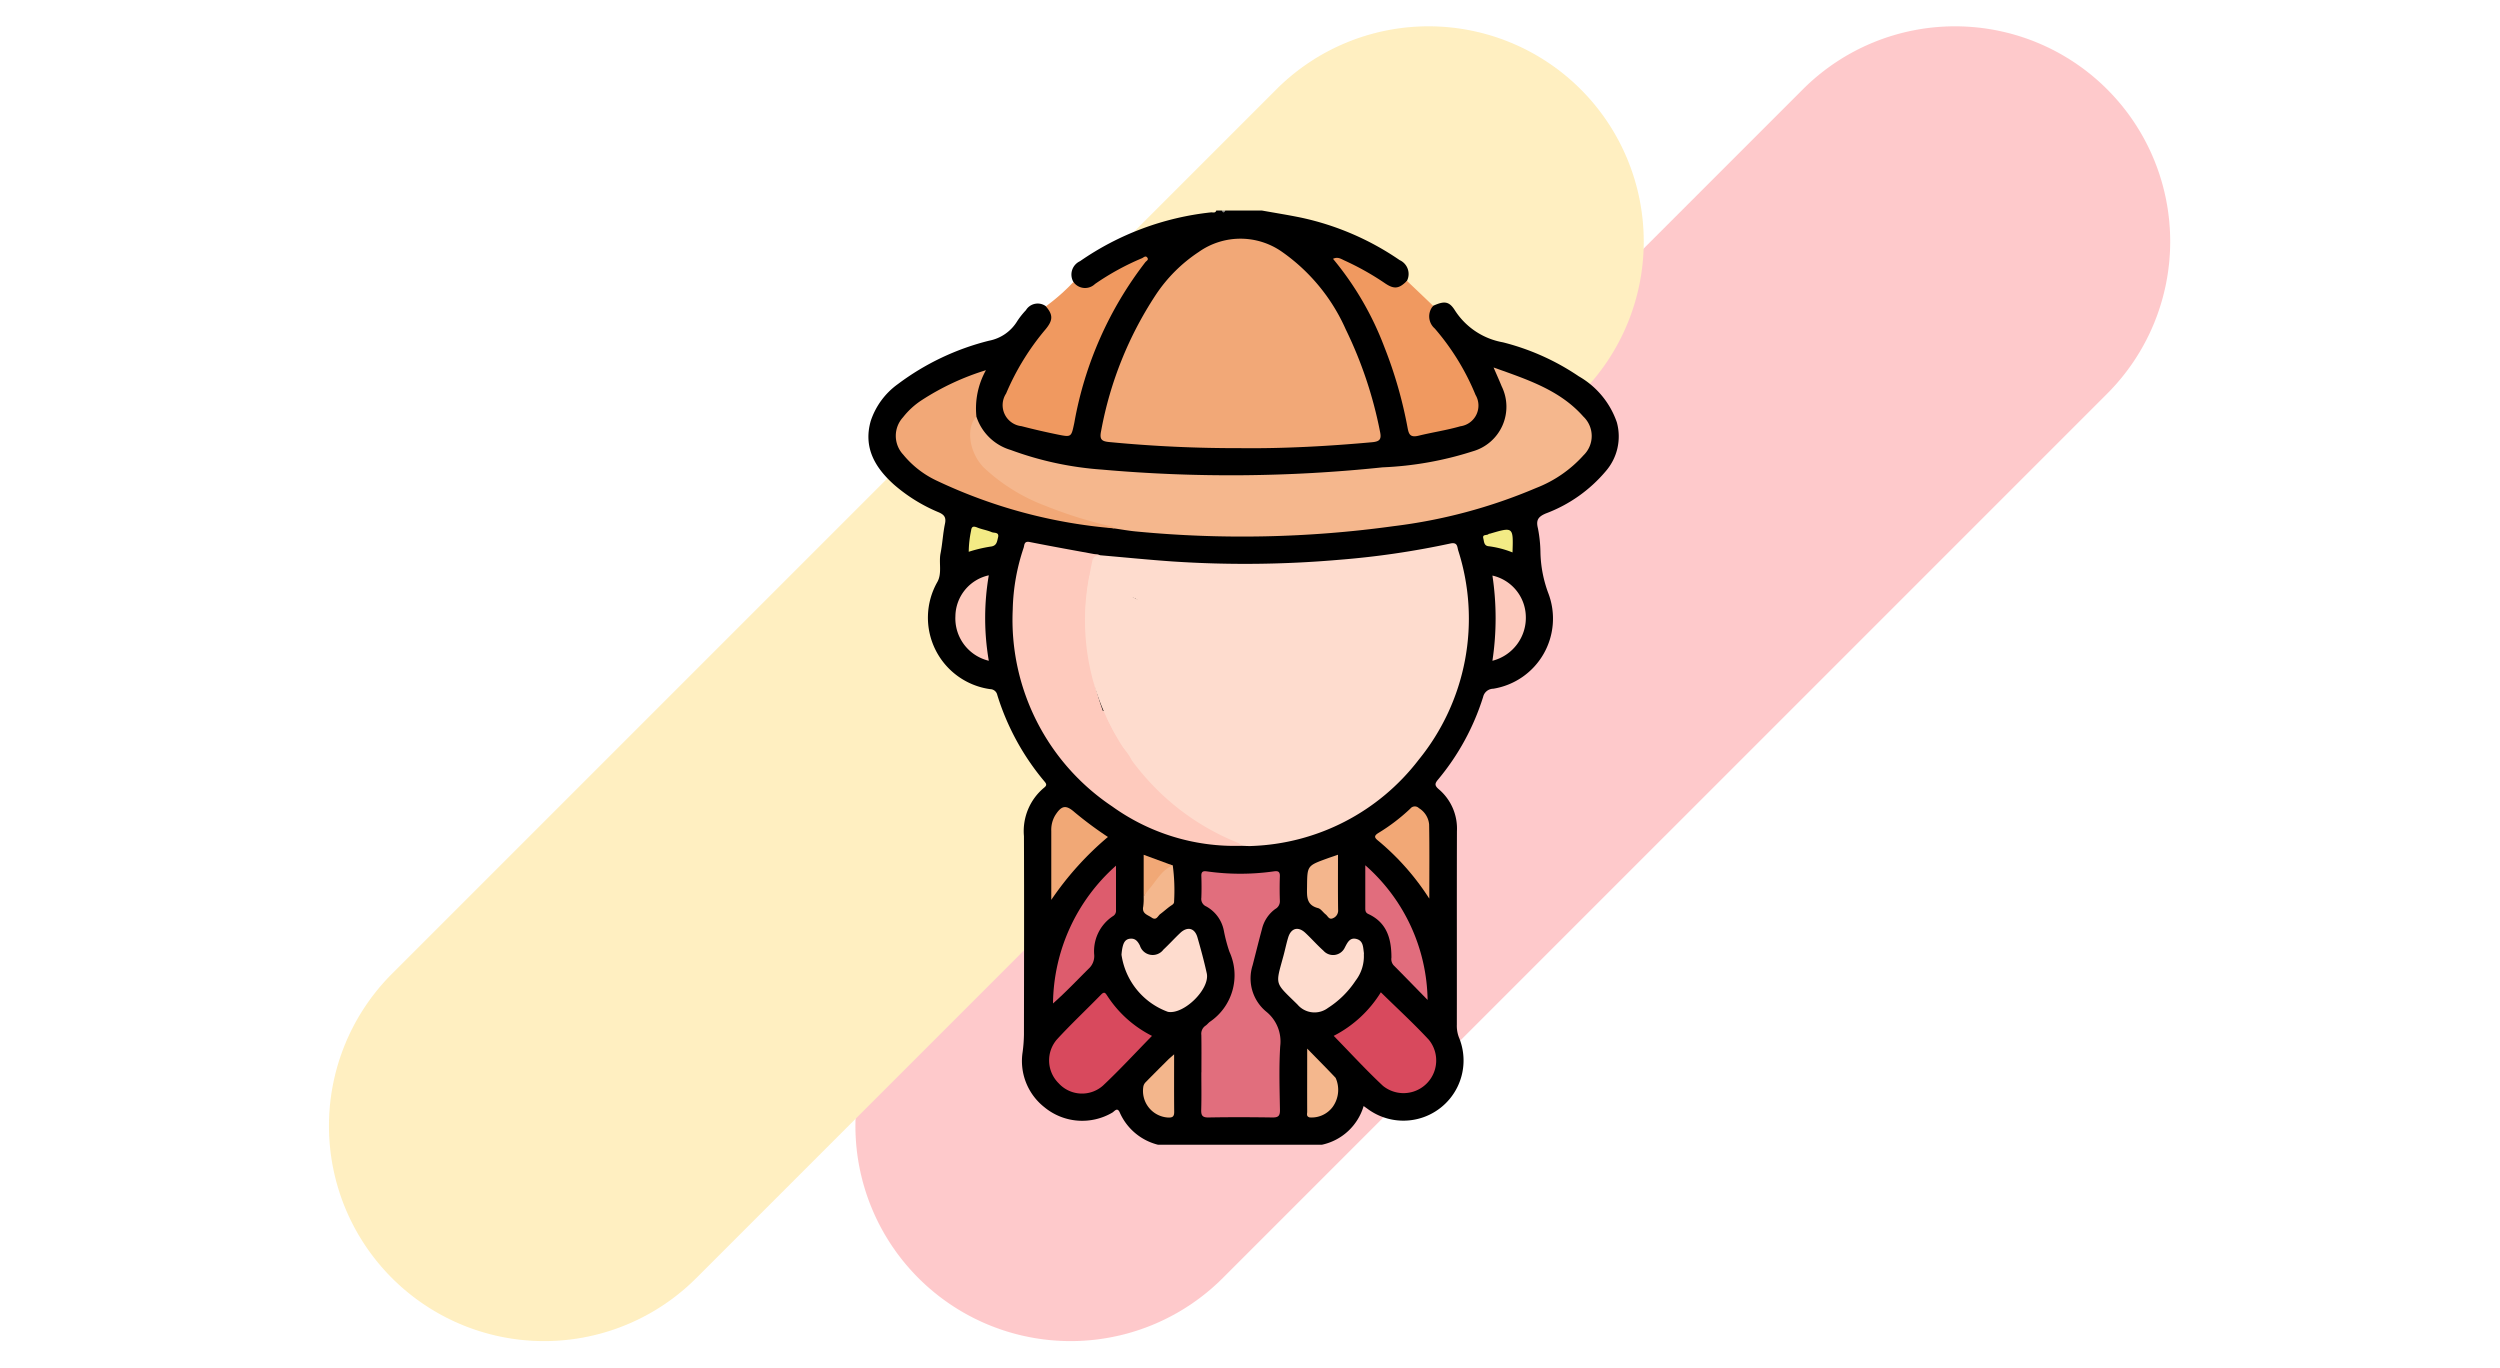 <svg xmlns="http://www.w3.org/2000/svg" xmlns:xlink="http://www.w3.org/1999/xlink" width="190" height="104" viewBox="0 0 190 104">
  <defs>
    <clipPath id="clip-path">
      <rect id="Rectángulo_89686" data-name="Rectángulo 89686" width="57.034" height="71" fill="none"/>
    </clipPath>
  </defs>
  <g id="Grupo_148259" data-name="Grupo 148259" transform="translate(-285.049 -2264)">
    <g id="Grupo_148007" data-name="Grupo 148007" transform="translate(0 1853)">
      <rect id="Rectángulo_41122" data-name="Rectángulo 41122" width="190" height="104" transform="translate(285.049 411)" fill="none"/>
      <g id="Grupo_117447" data-name="Grupo 117447" transform="translate(-3337.23 1038.208)" opacity="0.3">
        <path id="Trazado_158283" data-name="Trazado 158283" d="M3677.784-530.075h0a16.354,16.354,0,0,0,23.129,0l67.216-67.214a16.357,16.357,0,0,0,0-23.129,16.355,16.355,0,0,0-23.129,0L3677.784-553.2A16.353,16.353,0,0,0,3677.784-530.075Z" transform="translate(14.296)" fill="#fc4b52"/>
        <path id="Trazado_158284" data-name="Trazado 158284" d="M3652.069-530.075h0a16.354,16.354,0,0,0,23.129,0l67.216-67.214a16.358,16.358,0,0,0,0-23.129,16.355,16.355,0,0,0-23.129,0L3652.069-553.2A16.354,16.354,0,0,0,3652.069-530.075Z" transform="translate(0)" fill="#feca2e"/>
      </g>
      <g id="Grupo_148159" data-name="Grupo 148159" transform="translate(351.049 427)">
        <g id="Grupo_148159-2" data-name="Grupo 148159" clip-path="url(#clip-path)">
          <path id="Trazado_246406" data-name="Trazado 246406" d="M15.58,5.43a1.119,1.119,0,0,1,.5-1.579A21.465,21.465,0,0,1,26.03.141c.14-.016.334.083.408-.141h.415a.179.179,0,0,0,.277,0H29.9c1,.18,2,.337,3,.544a20.981,20.981,0,0,1,7.476,3.226,1.157,1.157,0,0,1,.553,1.576.991.991,0,0,1-1.585.419c-.875-.513-1.714-1.085-2.627-1.532a5.223,5.223,0,0,0-1.039-.412,24.827,24.827,0,0,1,2.16,3.213,31.541,31.541,0,0,1,3.183,8.748c.266,1.253.253,1.261,1.509,1.01.791-.157,1.582-.317,2.355-.551a1.48,1.48,0,0,0,1.045-2.289,20.483,20.483,0,0,0-2.958-4.823,1.843,1.843,0,0,1-.384-.572c-.162-.5-.248-1,.334-1.317.828-.372,1.206-.373,1.663.367a5.471,5.471,0,0,0,3.636,2.409A18.185,18.185,0,0,1,53.988,12.6a6.444,6.444,0,0,1,2.891,3.494,4.028,4.028,0,0,1-.827,3.7,11,11,0,0,1-4.578,3.232c-.57.246-.749.5-.593,1.119A10.079,10.079,0,0,1,51.074,26a9.436,9.436,0,0,0,.595,3.078,5.4,5.4,0,0,1-4.185,7.266.8.8,0,0,0-.766.621,18.363,18.363,0,0,1-3.416,6.27c-.252.3-.3.452.048.749a3.921,3.921,0,0,1,1.377,3.186c-.014,4.9,0,9.8-.007,14.693a2.491,2.491,0,0,0,.145.944,4.573,4.573,0,0,1-6.937,5.46c-.075-.052-.149-.107-.292-.209A4.23,4.23,0,0,1,34.465,71H22.009a4.317,4.317,0,0,1-2.9-2.433c-.192-.468-.415-.094-.578-.006a4.518,4.518,0,0,1-5.172-.425,4.463,4.463,0,0,1-1.639-4.182,11.418,11.418,0,0,0,.1-1.309c.007-5.034.02-10.069,0-15.1a4.29,4.29,0,0,1,1.529-3.679c.238-.187.18-.3.023-.484A18.859,18.859,0,0,1,9.791,36.81a.552.552,0,0,0-.529-.434,5.485,5.485,0,0,1-4.024-8.144c.373-.664.1-1.454.243-2.178.148-.745.181-1.513.338-2.255.1-.488-.065-.684-.487-.868a12.424,12.424,0,0,1-3.389-2.1C.5,19.536-.4,18.013.176,15.994a5.617,5.617,0,0,1,2.059-2.8,19.346,19.346,0,0,1,6.93-3.3,3.211,3.211,0,0,0,2.159-1.51,5.925,5.925,0,0,1,.646-.81,1.046,1.046,0,0,1,1.516-.3c.676.44.728,1.131.106,1.869a20.193,20.193,0,0,0-2.769,4.373c-.02.042-.041.083-.06.124-.689,1.468-.319,2.255,1.235,2.658.848.22,1.715.358,2.564.568.557.137.784-.031.886-.593a30.178,30.178,0,0,1,1.811-6.167,25.135,25.135,0,0,1,3.679-6.355,17.92,17.92,0,0,0-3.374,1.829,1.759,1.759,0,0,1-1.287.4c-.346-.045-.625-.166-.695-.555" transform="translate(0)"/>
          <path id="Trazado_246407" data-name="Trazado 246407" d="M145.457,0c-.092.184-.185.2-.277,0Z" transform="translate(-118.327)" fill="#868686"/>
          <path id="Trazado_246408" data-name="Trazado 246408" d="M198.5,23.1a1.221,1.221,0,0,0,.125,1.73,18.346,18.346,0,0,1,3.095,5.042,1.589,1.589,0,0,1-1.155,2.384c-1.039.3-2.112.456-3.158.713-.67.165-.763-.114-.858-.63a32.879,32.879,0,0,0-1.754-6.093,23.417,23.417,0,0,0-3.907-6.716c.355-.178.613.007.871.126a20.752,20.752,0,0,1,3.064,1.721c.712.487,1.079.436,1.684-.173q1,.949,1.993,1.9" transform="translate(-155.579 -15.859)" fill="#f09960"/>
          <path id="Trazado_246409" data-name="Trazado 246409" d="M60.679,20.843a1.085,1.085,0,0,0,1.643.15,19.6,19.6,0,0,1,3.566-1.955c.124-.051.283-.242.418-.029.1.158-.083.235-.159.328a27.936,27.936,0,0,0-5.4,12.209c-.231,1.084-.208,1.106-1.258.893-.924-.188-1.845-.4-2.756-.637a1.608,1.608,0,0,1-1.171-2.48,19.057,19.057,0,0,1,2.992-4.873c.584-.7.584-1.11.029-1.754a15.413,15.413,0,0,0,2.1-1.852" transform="translate(-45.099 -15.413)" fill="#f09960"/>
          <path id="Trazado_246410" data-name="Trazado 246410" d="M92.413,141.562a.737.737,0,0,0-.811-.759.822.822,0,0,0-.826.774,10.15,10.15,0,0,0-.033,1.031c-.013.269.029.56-.231.758a12.883,12.883,0,0,1-2.069-.059.622.622,0,0,1-.431-.7,19.062,19.062,0,0,1,.528-4.513c.1-.4.327-.666.8-.5,1.836.159,3.67.344,5.508.472a82.811,82.811,0,0,0,12.713-.131,64.027,64.027,0,0,0,8.4-1.234c.546-.12.518.247.593.512a16.992,16.992,0,0,1-3.006,15.932,16.736,16.736,0,0,1-12.676,6.545c-.251.015-.5-.008-.757-.013a17.935,17.935,0,0,1-10.293-9.452c-.156-.318-.239-.618.19-.8a4.115,4.115,0,0,0,2.662-1.672,2.358,2.358,0,0,0-.124-2.939c-.171-.235-.432-.426-.412-.767" transform="translate(-71.734 -111.395)" fill="#fedcce"/>
          <path id="Trazado_246411" data-name="Trazado 246411" d="M106.084,27.5a99.99,99.99,0,0,1-10.015-.46c-.608-.055-.785-.191-.641-.865a27.941,27.941,0,0,1,4.149-10.323,11.516,11.516,0,0,1,3.26-3.256,5.489,5.489,0,0,1,6.308-.034,14.2,14.2,0,0,1,4.869,5.908,31.485,31.485,0,0,1,2.607,7.78c.118.557,0,.744-.59.8-3.31.3-6.623.484-9.946.454" transform="translate(-77.739 -9.442)" fill="#f2a877"/>
          <path id="Trazado_246412" data-name="Trazado 246412" d="M41.555,68.214a3.9,3.9,0,0,0,2.611,2.546,24.975,24.975,0,0,0,6.928,1.491,110.6,110.6,0,0,0,21.332-.171,25.89,25.89,0,0,0,6.847-1.216,3.522,3.522,0,0,0,2.2-4.953c-.168-.418-.355-.828-.611-1.421,2.587.926,5.042,1.715,6.823,3.731a2.035,2.035,0,0,1,.014,2.942,9.394,9.394,0,0,1-3.609,2.488,40.041,40.041,0,0,1-10.833,2.9,84.035,84.035,0,0,1-19.518.407c-.57-.05-1.136-.155-1.7-.235a25.784,25.784,0,0,1-5.248-1.526,16.282,16.282,0,0,1-4.066-2.3,3.949,3.949,0,0,1-1.764-3.673c.052-.394.025-.9.6-1.006" transform="translate(-33.351 -52.562)" fill="#f5b78d"/>
          <path id="Trazado_246413" data-name="Trazado 246413" d="M65.929,137.147c-.287.019-.509.066-.591.43a23.07,23.07,0,0,0-.543,4.672c0,.214,0,.425.28.463-.066.379-.413.294-.646.379a3.322,3.322,0,0,0-2.391,2.28,2.5,2.5,0,0,0,1.014,2.682,4.307,4.307,0,0,0,3.031.939c.182-.01.369-.065.515.1-.134.129-.232.233-.125.462a17.927,17.927,0,0,0,2.835,4.393,18.453,18.453,0,0,0,7.134,5.072,1.132,1.132,0,0,1,.263.21,15.94,15.94,0,0,1-9.862-2.994,17.054,17.054,0,0,1-7.554-14.97,15.63,15.63,0,0,1,.829-4.686c.064-.194.02-.524.456-.437,1.781.354,3.569.672,5.355,1" transform="translate(-48.321 -110.95)" fill="#fecabd"/>
          <path id="Trazado_246414" data-name="Trazado 246414" d="M136.784,286.752c0-.947.01-1.893-.006-2.84a.741.741,0,0,1,.321-.71c.114-.076.2-.192.307-.279a4.277,4.277,0,0,0,1.505-5.341,11.9,11.9,0,0,1-.423-1.6,2.674,2.674,0,0,0-1.34-1.842.617.617,0,0,1-.37-.654c.021-.553.019-1.109,0-1.662-.01-.322.123-.389.414-.348a18.129,18.129,0,0,0,5.095,0c.311-.044.472.006.459.374-.022.623-.021,1.247,0,1.87a.662.662,0,0,1-.35.616,2.633,2.633,0,0,0-1.01,1.526c-.247.912-.473,1.829-.709,2.744a3.272,3.272,0,0,0,1.02,3.52,2.91,2.91,0,0,1,1.075,2.639c-.1,1.611-.046,3.231-.019,4.847.008.468-.146.574-.586.568-1.613-.024-3.226-.029-4.839,0-.478.009-.572-.161-.559-.592.028-.946.009-1.893.009-2.84" transform="translate(-111.476 -221.252)" fill="#e16e7d"/>
          <path id="Trazado_246415" data-name="Trazado 246415" d="M17.359,69.123c-.784.838-.588,2.7.563,3.882a14.017,14.017,0,0,0,4.712,2.919,32.82,32.82,0,0,0,4.855,1.526c.133.034.279.024.347.178A38.915,38.915,0,0,1,14.339,74,7.286,7.286,0,0,1,11.8,72.024a2.087,2.087,0,0,1-.012-2.842,5.861,5.861,0,0,1,1.421-1.3,19.428,19.428,0,0,1,4.878-2.276,5.961,5.961,0,0,0-.725,3.516" transform="translate(-9.155 -53.472)" fill="#f2a877"/>
          <path id="Trazado_246416" data-name="Trazado 246416" d="M191.178,324.531a9.044,9.044,0,0,0,3.583-3.311c1.233,1.211,2.492,2.364,3.65,3.612a2.484,2.484,0,0,1-3.488,3.5c-1.293-1.209-2.492-2.521-3.744-3.8" transform="translate(-155.817 -261.806)" fill="#d8495d"/>
          <path id="Trazado_246417" data-name="Trazado 246417" d="M82.049,324.69c-1.266,1.293-2.454,2.583-3.728,3.781a2.4,2.4,0,0,1-3.37-.185,2.436,2.436,0,0,1-.122-3.333c1.076-1.17,2.239-2.261,3.349-3.4.276-.283.351-.079.49.118a8.705,8.705,0,0,0,3.382,3.02" transform="translate(-60.497 -261.963)" fill="#d8495d"/>
          <path id="Trazado_246418" data-name="Trazado 246418" d="M174.877,297.055a3.034,3.034,0,0,1-.625,2.017,7.089,7.089,0,0,1-2.1,2.074,1.7,1.7,0,0,1-2.32-.26c-1.756-1.725-1.683-1.419-1.067-3.688.127-.466.221-.942.361-1.4.216-.718.754-.87,1.3-.363.472.441.9.93,1.38,1.36a.983.983,0,0,0,1.63-.246c.207-.392.386-.787.905-.638.494.142.48.62.537,1.027.013.09,0,.184,0,.123" transform="translate(-137.226 -240.543)" fill="#fedcce"/>
          <path id="Trazado_246419" data-name="Trazado 246419" d="M103.98,297.118a4.622,4.622,0,0,1,.064-.5c.074-.347.178-.69.614-.723.379-.029.56.206.722.523a1.017,1.017,0,0,0,1.787.308c.439-.408.841-.855,1.277-1.266.545-.514,1.1-.38,1.307.329.261.907.508,1.819.71,2.74.261,1.19-1.744,3.156-2.954,2.926a5.447,5.447,0,0,1-3.526-4.335" transform="translate(-84.747 -240.556)" fill="#fedcce"/>
          <path id="Trazado_246420" data-name="Trazado 246420" d="M80.632,269.193c0,1.267,0,2.324,0,3.381a.465.465,0,0,1-.233.455A3.19,3.19,0,0,0,78.979,276a1.3,1.3,0,0,1-.425,1.023c-.892.885-1.754,1.8-2.709,2.642a14.174,14.174,0,0,1,4.787-10.472" transform="translate(-61.816 -219.402)" fill="#dd5c6d"/>
          <path id="Trazado_246421" data-name="Trazado 246421" d="M204.161,269.03a13.883,13.883,0,0,1,4.735,10.235c-.863-.882-1.722-1.767-2.591-2.643a.712.712,0,0,1-.158-.574c0-1.418-.336-2.663-1.763-3.318-.212-.1-.225-.258-.224-.451,0-1.011,0-2.023,0-3.249" transform="translate(-166.398 -219.269)" fill="#e16d7d"/>
          <path id="Trazado_246422" data-name="Trazado 246422" d="M75.133,252.18c0-1.749,0-3.5,0-5.248a2.152,2.152,0,0,1,.3-1.187c.483-.757.816-.813,1.481-.225a28.355,28.355,0,0,0,2.524,1.872,23.474,23.474,0,0,0-4.309,4.788" transform="translate(-61.236 -199.783)" fill="#f1a876"/>
          <path id="Trazado_246423" data-name="Trazado 246423" d="M212.316,251.858a19.063,19.063,0,0,0-3.855-4.377c-.3-.24-.4-.379.008-.625a14.307,14.307,0,0,0,2.406-1.839.435.435,0,0,1,.652-.036,1.615,1.615,0,0,1,.777,1.247c.032,1.876.013,3.753.013,5.629" transform="translate(-169.69 -199.563)" fill="#f2a876"/>
          <path id="Trazado_246424" data-name="Trazado 246424" d="M256.394,156.466a21.746,21.746,0,0,0,0-6.476,3.255,3.255,0,0,1,2.536,3.034,3.369,3.369,0,0,1-2.537,3.442" transform="translate(-208.97 -122.247)" fill="#fdcabd"/>
          <path id="Trazado_246425" data-name="Trazado 246425" d="M38.273,156.4a3.31,3.31,0,0,1-2.539-3.394,3.223,3.223,0,0,1,2.537-3.1,19.253,19.253,0,0,0,0,6.491" transform="translate(-29.123 -122.182)" fill="#fecabd"/>
          <path id="Trazado_246426" data-name="Trazado 246426" d="M182.561,264.7c0,1.449-.011,2.809.008,4.169a.627.627,0,0,1-.391.652c-.3.142-.387-.163-.553-.289-.2-.153-.36-.422-.579-.479-.906-.233-.846-.9-.838-1.606.018-1.606,0-1.607,1.488-2.151.256-.094.516-.177.865-.3" transform="translate(-146.873 -215.737)" fill="#f4b68d"/>
          <path id="Trazado_246427" data-name="Trazado 246427" d="M180.243,344.352c.821.842,1.5,1.52,2.161,2.224a2.219,2.219,0,0,1-.223,2.209,2,2,0,0,1-1.737.8c-.29-.069-.2-.274-.2-.432-.007-1.521,0-3.043,0-4.8" transform="translate(-146.897 -280.659)" fill="#f4b78d"/>
          <path id="Trazado_246428" data-name="Trazado 246428" d="M115.132,346.707c0,1.564-.009,2.968.006,4.373,0,.332-.1.439-.432.433a2.026,2.026,0,0,1-1.908-2.382.645.645,0,0,1,.159-.293c.565-.577,1.137-1.147,1.71-1.717.111-.11.233-.208.465-.414" transform="translate(-91.899 -282.578)" fill="#f3b68c"/>
          <path id="Trazado_246429" data-name="Trazado 246429" d="M115.077,268.859a14.351,14.351,0,0,1,.1,2.733c.011.195-.147.258-.281.353-.262.186-.5.407-.76.6-.2.141-.294.533-.665.275-.3-.211-.752-.287-.64-.834a4.615,4.615,0,0,0,.033-.759,5.626,5.626,0,0,1,1.711-2.275.4.4,0,0,1,.5-.089" transform="translate(-91.946 -219.084)" fill="#f4b78d"/>
          <path id="Trazado_246430" data-name="Trazado 246430" d="M115.3,265.511c-.858.348-1.239,1.176-1.81,1.813a6.679,6.679,0,0,0-.4.551V264.7l2.213.815" transform="translate(-92.171 -215.737)" fill="#f1a876"/>
          <path id="Trazado_246431" data-name="Trazado 246431" d="M41.182,131.818a8.238,8.238,0,0,1,.18-1.609c.033-.309.171-.358.461-.238.357.148.753.2,1.108.356.184.078.59-.024.478.407-.082.317-.092.649-.59.692a10.8,10.8,0,0,0-1.638.392" transform="translate(-33.559 -105.882)" fill="#f3eb85"/>
          <path id="Trazado_246432" data-name="Trazado 246432" d="M254.8,132.882a7.388,7.388,0,0,0-1.786-.469c-.4-.018-.374-.361-.438-.6-.09-.34.278-.2.4-.328.028-.028.087-.024.131-.037,1.749-.516,1.755-.511,1.689,1.437" transform="translate(-205.845 -106.896)" fill="#f3eb85"/>
          <path id="Trazado_246433" data-name="Trazado 246433" d="M74.5,156.983s-.056,8.04,2.933,11.605-5.38-2.136-6.034-4.091,1.036-9.084,3.1-7.514" transform="translate(-58.077 -127.764)" fill="#fecabd"/>
          <path id="Trazado_246434" data-name="Trazado 246434" d="M89.328,149.911a17.389,17.389,0,0,0,1.881,11.93c3.406,5.779,13.608-4.158,13.608-4.158Z" transform="translate(-72.528 -122.183)" fill="#fedcce"/>
        </g>
      </g>
    </g>
  </g>
</svg>
